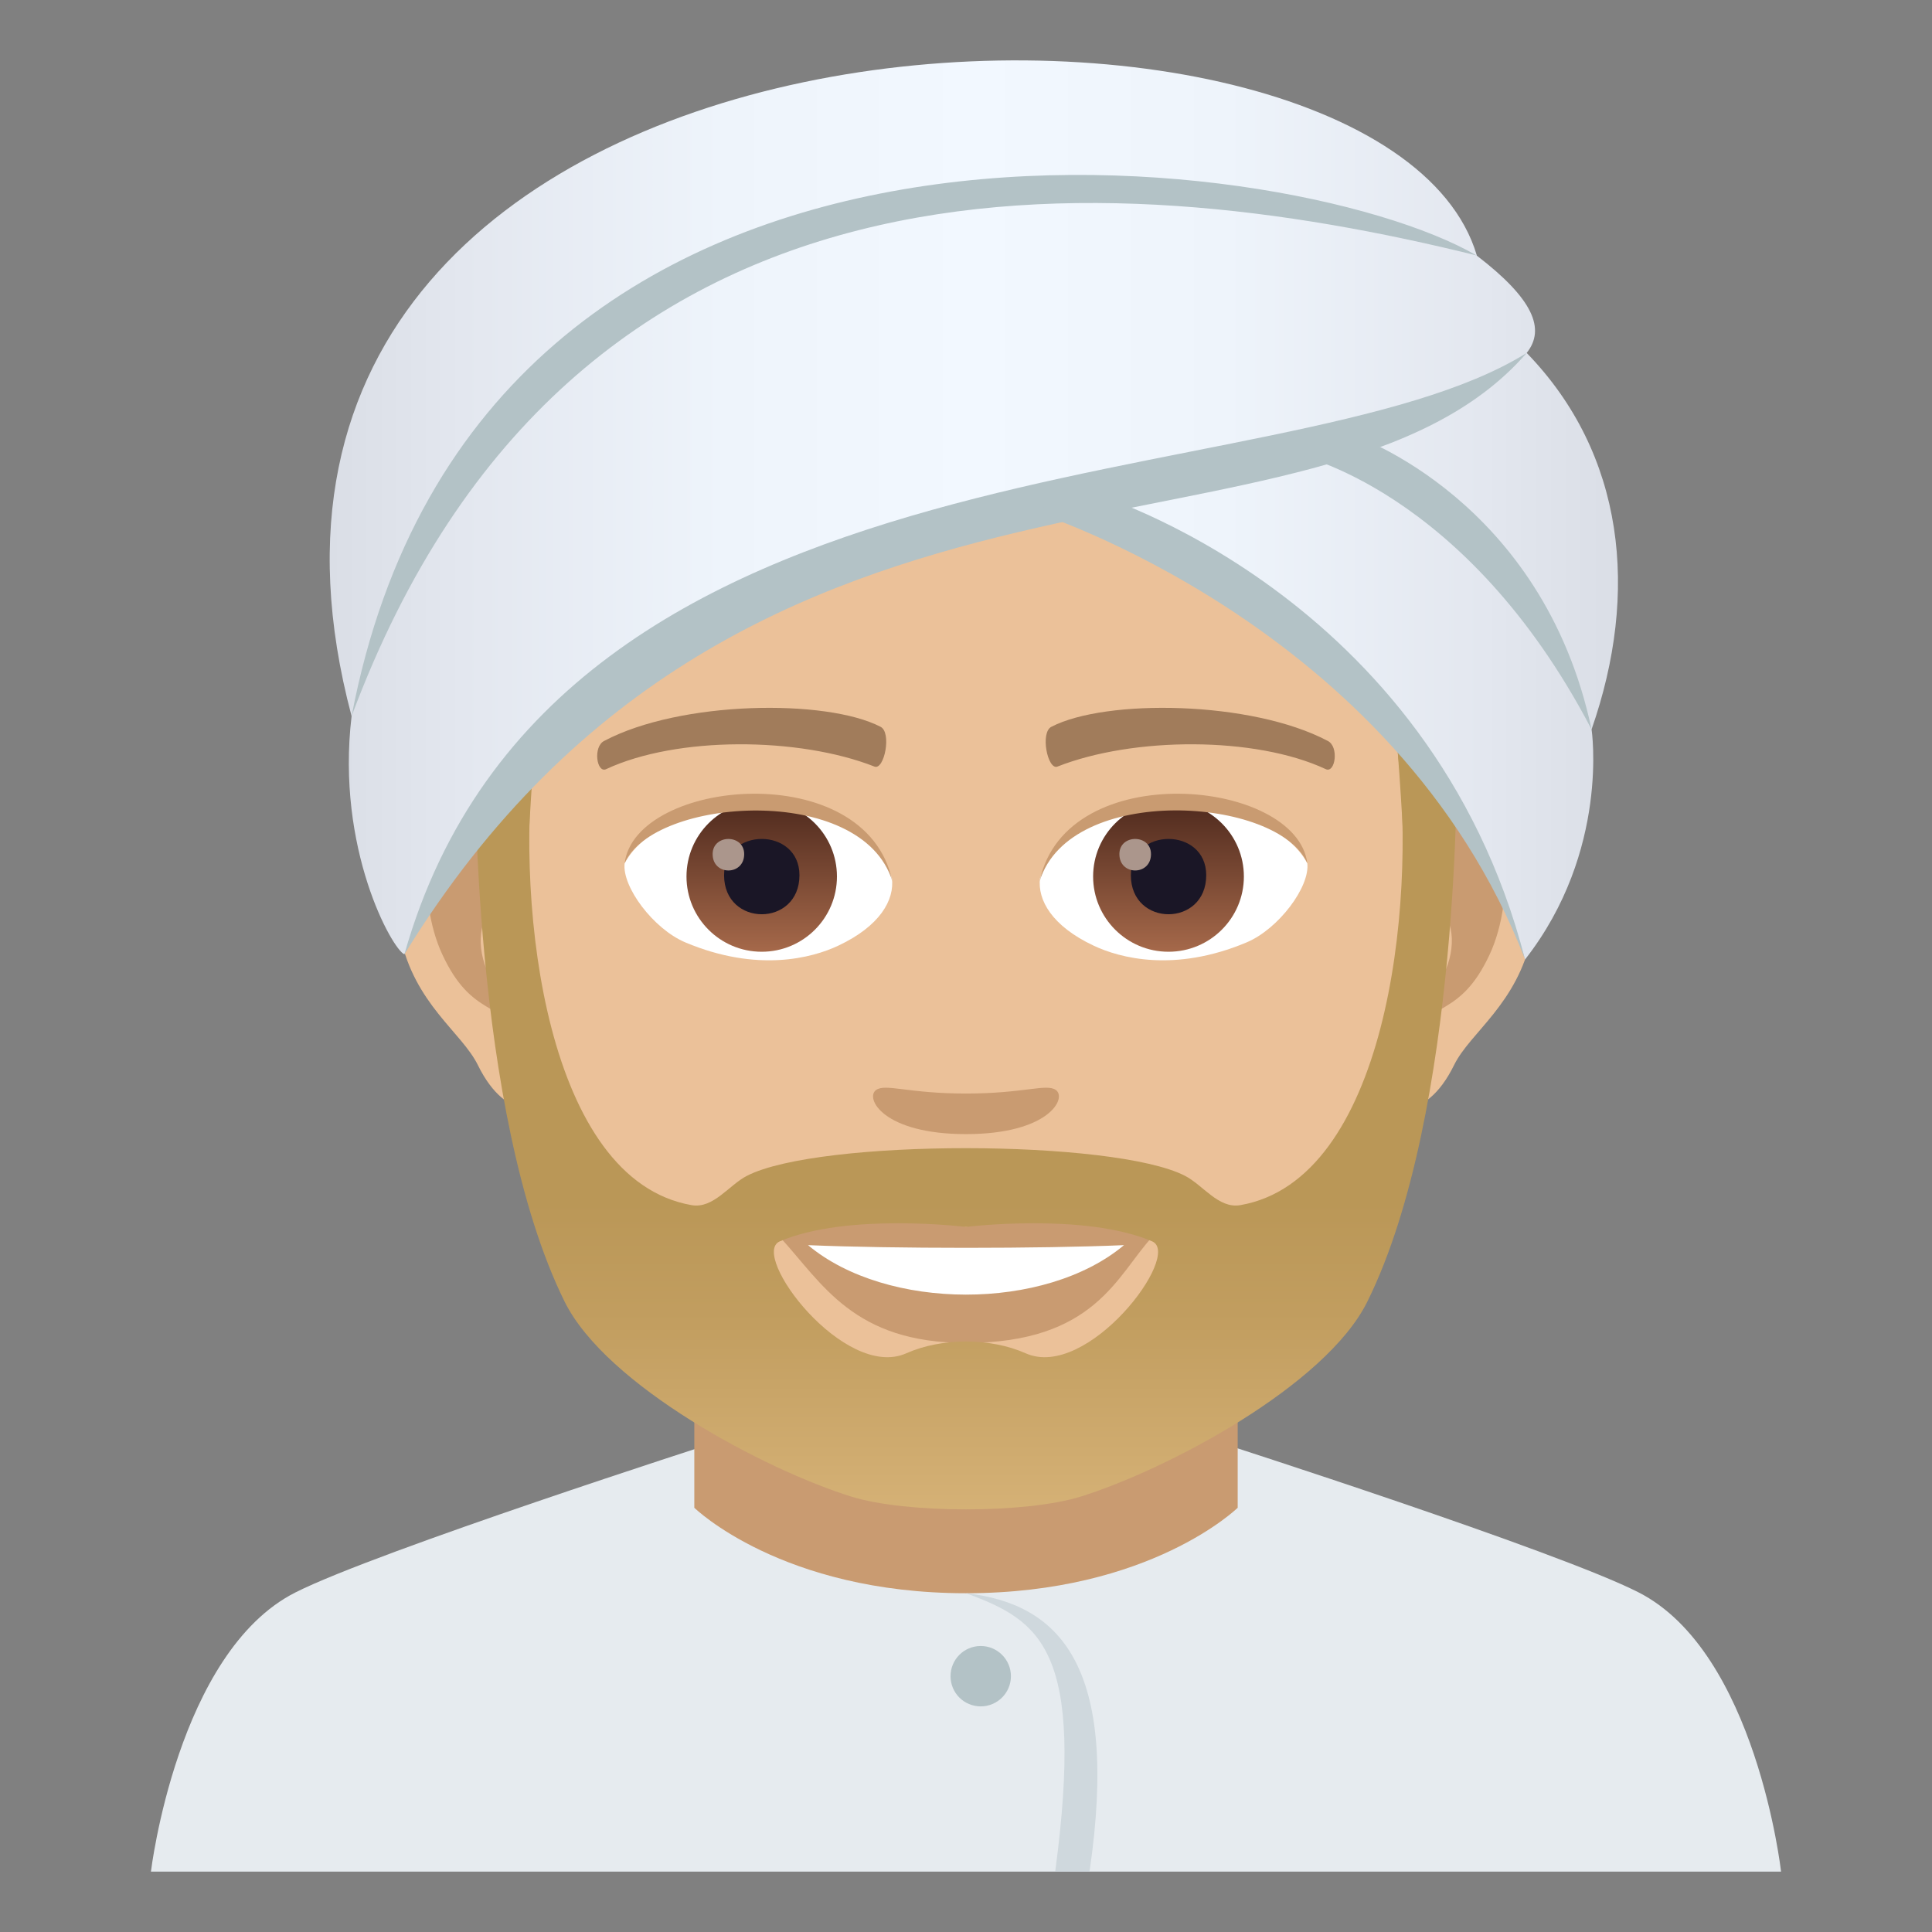 <?xml version="1.0" encoding="utf-8"?>
<!-- Generator: Adobe Illustrator 15.0.0, SVG Export Plug-In . SVG Version: 6.00 Build 0)  -->
<!DOCTYPE svg PUBLIC "-//W3C//DTD SVG 1.1//EN" "http://www.w3.org/Graphics/SVG/1.1/DTD/svg11.dtd">
<svg version="1.1" id="Layer_1" xmlns:x="http://ns.adobe.com/Extensibility/1.0/" xmlns:i="http://ns.adobe.com/AdobeIllustrator/10.0/" xmlns:graph="http://ns.adobe.com/Graphs/1.0/"
	 xmlns="http://www.w3.org/2000/svg" xmlns:xlink="http://www.w3.org/1999/xlink" xmlns:a="http://ns.adobe.com/AdobeSVGViewerExtensions/3.0/"
	 x="0px" y="0px" width="64px" height="64px" viewBox="0 0 64 64" enable-background="new 0 0 64 64" xml:space="preserve">
<rect x="0" y="0" width="64" height="64" fill="#808080" stroke="none"/>
<path fill="#E6EBEF" d="M9.787,52.751c2.701-1.365,13.908-4.969,13.908-4.969h16.695c0,0,11.199,3.596,13.885,4.965
	C58.18,54.731,59,61.999,59,61.999H5C5,61.999,5.871,54.728,9.787,52.751z"/>
<path fill="#C99B71" d="M23,49.946c0,0,2.888,2.832,9,2.832s9-2.832,9-2.832v-8.035H23V49.946z"/>
<path fill="#CFD8DD" d="M32,52.778c2.471,0.908,3.938,1.859,2.955,9.221h1.137C37.094,55.169,35.096,53.124,32,52.778z"/>
<path fill="#B3C2C6" d="M32.488,54.526c0.551,0,1,0.447,1,1s-0.449,1-1,1c-0.555,0-1-0.447-1-1S31.934,54.526,32.488,54.526"/>
<path id="Path_1032_" fill="#EBC199" d="M48.441,25.392c-2.546,0.309-4.384,8.816-2.783,11.06c0.225,0.314,1.536,0.814,2.509-1.168
	c0.539-1.096,2.093-2.012,2.574-4.275C51.358,28.109,50.974,25.085,48.441,25.392z"/>
<path id="Path_1031_" fill="#EBC199" d="M15.559,25.392c2.545,0.309,4.383,8.816,2.781,11.06c-0.225,0.314-1.536,0.814-2.509-1.168
	c-0.539-1.096-2.093-2.012-2.574-4.275C12.64,28.109,13.026,25.085,15.559,25.392z"/>
<path id="Path_1030_" fill="#C99B71" d="M48.371,27.024c-0.663,0.208-1.387,1.219-1.78,2.897c2.32-0.498,1.74,3.361-0.277,3.433
	c0.019,0.389,0.045,0.789,0.093,1.207c0.972-1.408,1.959-0.842,2.938-2.939C50.226,29.732,50.016,26.508,48.371,27.024z"/>
<path id="Path_1029_" fill="#C99B71" d="M17.408,29.916c-0.395-1.674-1.116-2.685-1.78-2.892c-1.645-0.517-1.855,2.708-0.974,4.598
	c0.979,2.098,1.966,1.531,2.938,2.939c0.049-0.42,0.075-0.82,0.092-1.209C15.688,33.259,15.116,29.446,17.408,29.916z"/>
<path id="Path_1028_" fill="#EBC199" d="M31.999,9.035c-11.027,0-16.341,8.02-15.677,19.172c0.134,2.242,1.581,9.56,2.947,12.185
	c1.399,2.688,6.074,6.828,8.938,7.686c1.811,0.541,5.773,0.541,7.582,0c2.864-0.857,7.542-4.998,8.938-7.686
	c1.369-2.625,2.815-9.941,2.947-12.185C48.342,17.054,43.029,9.035,31.999,9.035z"/>
<path id="Path_1027_" fill="#A17C5B" d="M43.98,24.542c-2.522-1.333-7.349-1.397-9.146-0.469c-0.386,0.18-0.131,1.443,0.193,1.322
	c2.505-0.988,6.548-1.012,8.893,0.085C44.233,25.623,44.364,24.728,43.98,24.542z"/>
<path id="Path_1026_" fill="#A17C5B" d="M20.018,24.542c2.522-1.333,7.346-1.397,9.146-0.469c0.384,0.18,0.131,1.443-0.193,1.322
	c-2.51-0.988-6.546-1.012-8.894,0.085C19.765,25.623,19.636,24.728,20.018,24.542z"/>
<path id="Path_1025_" fill="#C99B71" d="M34.975,36.106c-0.314-0.219-1.053,0.119-2.976,0.119c-1.921,0-2.66-0.338-2.976-0.119
	c-0.377,0.266,0.224,1.463,2.976,1.463C34.753,37.569,35.354,36.372,34.975,36.106z"/>
<path id="Path_1024_" fill="#C99B71" d="M31.999,40.644c-2.48-0.727-6.155,0.346-6.155,0.346c1.399,1.523,2.425,3.496,6.155,3.496
	c4.273,0,5.001-2.24,6.157-3.496C38.156,40.989,34.479,39.913,31.999,40.644z"/>
<path id="Path_1023_" fill="#FFFFFF" d="M26.767,41.247c2.601,2.178,7.851,2.193,10.467,0
	C34.462,41.366,29.557,41.366,26.767,41.247z"/>
<path id="Path_1022_" fill="#FFFFFF" d="M29.545,29.086c0.095,0.729-0.401,1.593-1.773,2.239c-0.871,0.412-2.684,0.896-5.065-0.105
	c-1.067-0.449-2.108-1.849-2.015-2.623C21.983,26.167,28.337,25.812,29.545,29.086z"/>
<linearGradient id="Oval_1_" gradientUnits="userSpaceOnUse" x1="-424.582" y1="477.466" x2="-424.582" y2="478.225" gradientTransform="matrix(6.57 0 0 -6.57 2814.78 3168.528)">
	<stop  offset="0" style="stop-color:#A6694A"/>
	<stop  offset="1" style="stop-color:#4F2A1E"/>
	<a:midPointStop  offset="0" style="stop-color:#A6694A"/>
	<a:midPointStop  offset="0.5" style="stop-color:#A6694A"/>
	<a:midPointStop  offset="1" style="stop-color:#4F2A1E"/>
</linearGradient>
<circle id="Oval_133_" fill="url(#Oval_1_)" cx="25.233" cy="29.036" r="2.492"/>
<path id="Path_1021_" fill="#1A1626" d="M23.986,28.992c0,1.725,2.497,1.725,2.497,0C26.483,27.39,23.986,27.39,23.986,28.992z"/>
<path id="Path_1020_" fill="#AB968C" d="M23.607,28.294c0,0.722,1.045,0.722,1.045,0C24.652,27.624,23.607,27.624,23.607,28.294z"/>
<path id="Path_1019_" fill="#C99B71" d="M29.557,29.183c-1.013-3.254-7.924-2.773-8.865-0.586
	C21.04,25.797,28.693,25.058,29.557,29.183z"/>
<path id="Path_1018_" fill="#FFFFFF" d="M34.453,29.086c-0.095,0.729,0.401,1.593,1.773,2.239c0.871,0.412,2.684,0.896,5.065-0.105
	c1.069-0.449,2.108-1.849,2.015-2.623C42.017,26.167,35.661,25.812,34.453,29.086z"/>
<linearGradient id="Oval_2_" gradientUnits="userSpaceOnUse" x1="-425.23" y1="477.466" x2="-425.23" y2="478.225" gradientTransform="matrix(6.57 0 0 -6.57 2832.511 3168.528)">
	<stop  offset="0" style="stop-color:#A6694A"/>
	<stop  offset="1" style="stop-color:#4F2A1E"/>
	<a:midPointStop  offset="0" style="stop-color:#A6694A"/>
	<a:midPointStop  offset="0.5" style="stop-color:#A6694A"/>
	<a:midPointStop  offset="1" style="stop-color:#4F2A1E"/>
</linearGradient>
<ellipse id="Oval_132_" fill="url(#Oval_2_)" cx="38.708" cy="29.036" rx="2.497" ry="2.492"/>
<path id="Path_1017_" fill="#1A1626" d="M37.461,28.992c0,1.725,2.497,1.725,2.497,0C39.958,27.39,37.461,27.39,37.461,28.992z"/>
<path id="Path_1016_" fill="#AB968C" d="M37.081,28.294c0,0.722,1.047,0.722,1.047,0C38.128,27.624,37.081,27.624,37.081,28.294z"/>
<path id="Path_1015_" fill="#C99B71" d="M34.442,29.183c1.012-3.252,7.919-2.785,8.864-0.586
	C42.956,25.797,35.305,25.058,34.442,29.183z"/>
<path fill="#E3BE86" d="M46.084,11.794C43.671,8.533,39.253,6,31.999,6c-7.252,0-11.671,2.532-14.084,5.794
	C14.499,16.411,49.501,16.411,46.084,11.794z"/>
<linearGradient id="SVGID_1_" gradientUnits="userSpaceOnUse" x1="32" y1="31.792" x2="32" y2="10.413">
	<stop  offset="0.5" style="stop-color:#BA9757"/>
	<stop  offset="0.647" style="stop-color:#C29E60"/>
	<stop  offset="0.887" style="stop-color:#D7B378"/>
	<stop  offset="1" style="stop-color:#E3BE86"/>
	<a:midPointStop  offset="0.5" style="stop-color:#BA9757"/>
	<a:midPointStop  offset="0.6" style="stop-color:#BA9757"/>
	<a:midPointStop  offset="1" style="stop-color:#E3BE86"/>
</linearGradient>
<path fill="url(#SVGID_1_)" d="M46.084,11.794c-2.413-3.262-6.831,0.275-14.085,0.275c-7.252,0-11.671-3.537-14.084-0.275
	c-3.416,4.616-2.256,19.998-0.735,19.998c0.241,0,0.275-5.381,0.735-9.103c0.375-3.03,1.096-5.969,1.925-6.449
	c2.531-1.467,7.413,0.631,12.159,0.631s9.629-2.098,12.161-0.631c0.828,0.48,1.548,3.419,1.924,6.449
	c0.46,3.722,0.494,9.103,0.736,9.103C48.34,31.792,49.501,16.411,46.084,11.794z"/>
<linearGradient id="SVGID_2_" gradientUnits="userSpaceOnUse" x1="32" y1="53.81" x2="32" y2="25.763">
	<stop  offset="0" style="stop-color:#E3BE86"/>
	<stop  offset="0.113" style="stop-color:#D7B378"/>
	<stop  offset="0.353" style="stop-color:#C29E60"/>
	<stop  offset="0.5" style="stop-color:#BA9757"/>
	<a:midPointStop  offset="0" style="stop-color:#E3BE86"/>
	<a:midPointStop  offset="0.4" style="stop-color:#E3BE86"/>
	<a:midPointStop  offset="0.5" style="stop-color:#BA9757"/>
</linearGradient>
<path fill="url(#SVGID_2_)" d="M18.702,43.116c1.381,2.789,6.642,5.572,9.506,6.463c1.811,0.561,5.773,0.561,7.582,0
	c2.864-0.891,8.128-3.674,9.506-6.463c3.108-6.283,2.965-18.077,2.965-18.077l-1.959-0.122c0.621,5.221-0.415,14.171-5.215,15.005
	c-0.722,0.125-1.235-0.666-1.835-0.973c-2.364-1.213-12.118-1.225-14.506,0c-0.6,0.307-1.113,1.098-1.835,0.973
	c-4.8-0.834-5.836-9.785-5.215-15.005l-1.959,0.122C15.737,25.04,15.601,36.833,18.702,43.116z M25.831,41.122
	c2.239-0.961,6.168-0.479,6.168-0.479s3.929-0.482,6.168,0.479c1.013,0.436-2.14,4.621-4.192,3.707c-1.169-0.52-2.782-0.52-3.951,0
	C27.971,45.743,24.818,41.558,25.831,41.122z"/>
<linearGradient id="SVGID_3_" gradientUnits="userSpaceOnUse" x1="10.922" y1="16.893" x2="53.598" y2="16.893">
	<stop  offset="0" style="stop-color:#DADEE6"/>
	<stop  offset="0.103" style="stop-color:#E3E7EF"/>
	<stop  offset="0.305" style="stop-color:#EEF4FB"/>
	<stop  offset="0.5" style="stop-color:#F2F8FF"/>
	<stop  offset="0.695" style="stop-color:#EEF4FB"/>
	<stop  offset="0.896" style="stop-color:#E3E7EF"/>
	<stop  offset="1" style="stop-color:#DADEE6"/>
	<a:midPointStop  offset="0" style="stop-color:#DADEE6"/>
	<a:midPointStop  offset="0.3" style="stop-color:#DADEE6"/>
	<a:midPointStop  offset="0.5" style="stop-color:#F2F8FF"/>
	<a:midPointStop  offset="0.7" style="stop-color:#F2F8FF"/>
	<a:midPointStop  offset="1" style="stop-color:#DADEE6"/>
</linearGradient>
<path fill="url(#SVGID_3_)" d="M50.573,11.691c0.636-0.793,0.213-1.797-1.659-3.229c0.002,0,0.002,0,0.008,0
	C45.735-2.292,5.032-1.168,11.647,23.725c-0.525,4.395,1.355,7.733,1.748,7.887c4.305-8.784,13.283-12.824,21.338-15.179
	C47.167,19.75,50.52,31.784,50.52,31.784c2.814-3.6,2.203-7.627,2.203-7.622C54.31,19.619,53.822,15.039,50.573,11.691z"/>
<path fill="#B3C2C6" d="M13.396,31.612c5.008-17.685,29.187-14.923,37.178-19.921C43.722,19.572,24.819,13.017,13.396,31.612z"/>
<path fill="#B3C2C6" d="M52.723,24.163c-1.618-7.61-7.838-9.722-7.838-9.722l-1.997,0.598
	C42.888,15.039,48.541,16.156,52.723,24.163z"/>
<path fill="#B3C2C6" d="M50.52,31.784c-3.147-12.195-14.363-15.462-14.363-15.462l-1.996,0.596
	C34.16,16.917,46.223,20.66,50.52,31.784z"/>
<path fill="#B3C2C6" d="M11.647,23.725C15.918,1.359,42.628,4.824,48.914,8.462C36.713,5.443,18.928,4.166,11.647,23.725z"/>
</svg>
